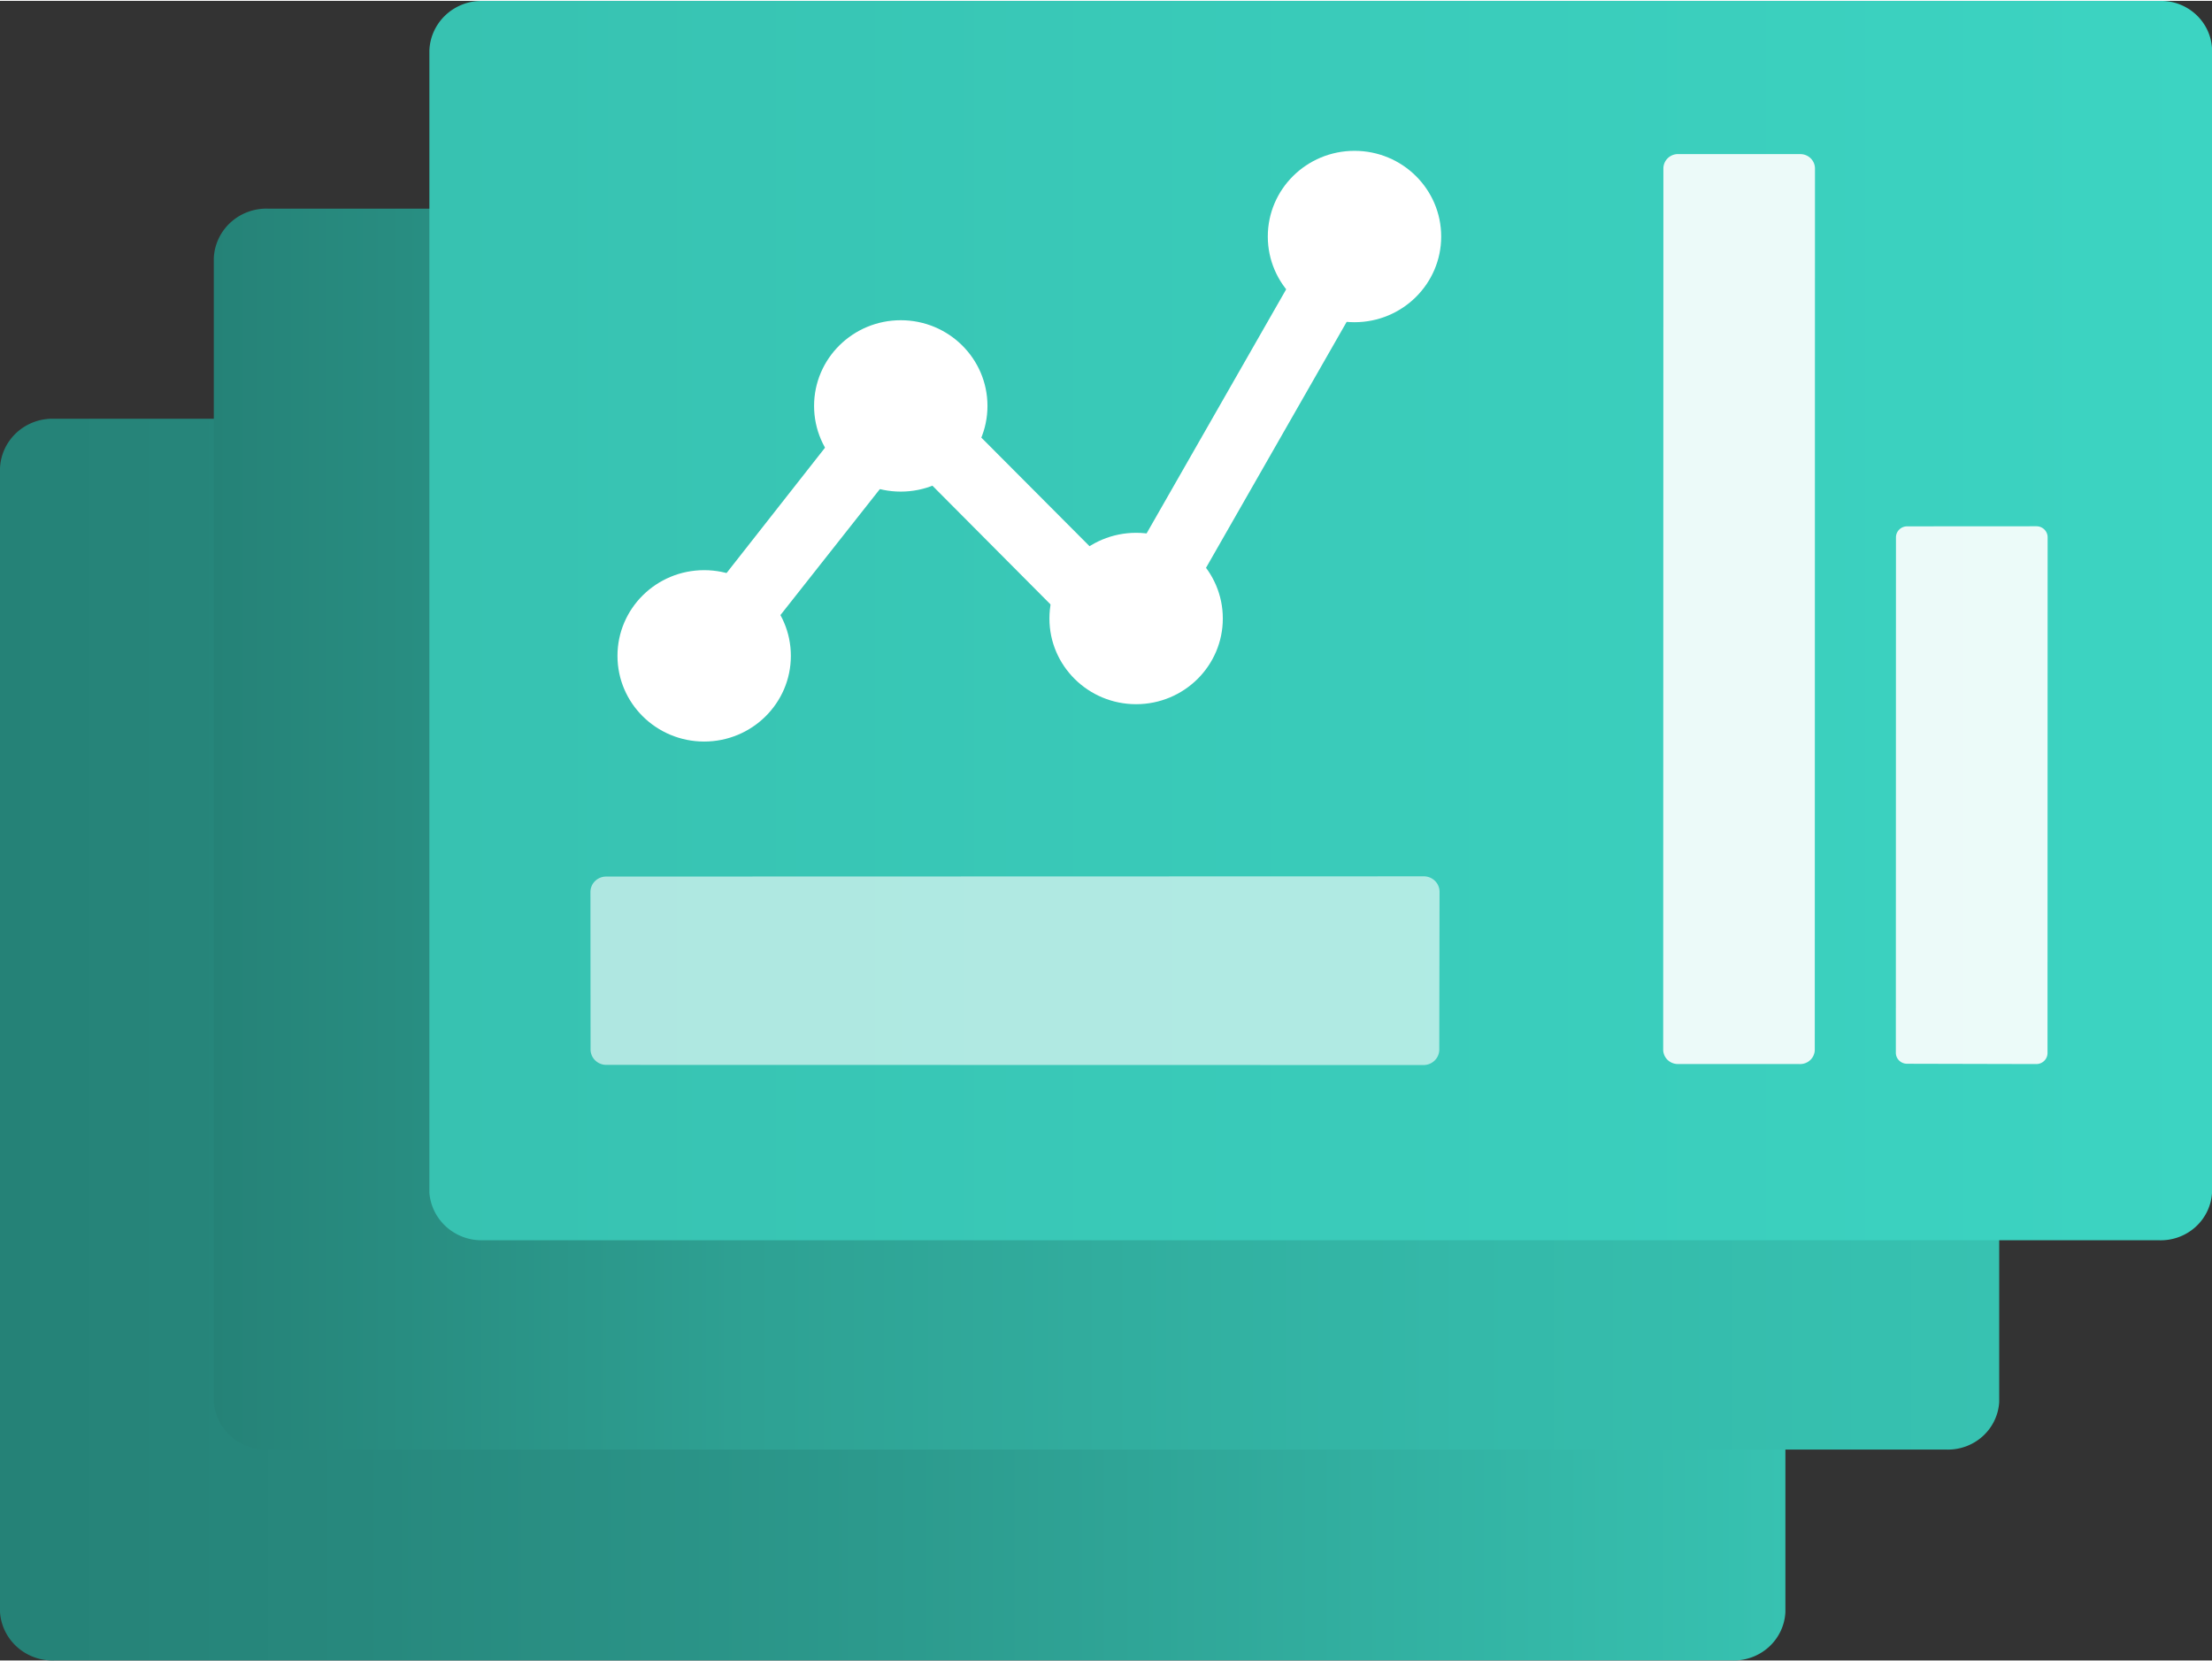 <?xml version="1.0" encoding="UTF-8" standalone="no"?>
<!-- Generated by Microsoft Visio, SVG Export Dashboard Hub.svg Page-1 -->

<svg
   xmlns:dc="http://purl.org/dc/elements/1.1/"
   xmlns:cc="http://creativecommons.org/ns#"
   xmlns:rdf="http://www.w3.org/1999/02/22-rdf-syntax-ns#"
   xmlns:svg="http://www.w3.org/2000/svg"
   xmlns="http://www.w3.org/2000/svg"
   xmlns:sodipodi="http://sodipodi.sourceforge.net/DTD/sodipodi-0.dtd"
   xmlns:inkscape="http://www.inkscape.org/namespaces/inkscape"
   width="0.787in"
   height="0.591in"
   viewBox="0 0 56.694 42.53"
   xml:space="preserve"
   class="st7"
   version="1.1"
   id="svg93"
   sodipodi:docname="Dashboard Hub.svg"
   style="font-size:12px;overflow:visible;color-interpolation-filters:sRGB;fill:none;fill-rule:evenodd;stroke-linecap:square;stroke-miterlimit:3"
   inkscape:version="0.92.5 (2060ec1f9f, 2020-04-08)"><rect x="0" y="0" width="56.694" height="42.53" fill="#333333" stroke="none"/><sodipodi:namedview
   pagecolor="#ffffff"
   bordercolor="#666666"
   borderopacity="1"
   objecttolerance="10"
   gridtolerance="10"
   guidetolerance="10"
   inkscape:pageopacity="0"
   inkscape:pageshadow="2"
   inkscape:window-width="640"
   inkscape:window-height="480"
   id="namedview95"
   showgrid="false"
   inkscape:zoom="1.6012801"
   inkscape:cx="37.795185"
   inkscape:cy="28.342367"
   inkscape:window-x="0"
   inkscape:window-y="0"
   inkscape:window-maximized="0"
   inkscape:current-layer="svg93" />
	<style
   type="text/css"
   id="style2">
	<![CDATA[
		.st1 {fill:url(#grad0-6);stroke:none;stroke-linecap:butt;stroke-width:34}
		.st2 {fill:url(#grad0-10);stroke:none;stroke-linecap:butt;stroke-width:34}
		.st3 {fill:url(#grad0-14);stroke:none;stroke-linecap:butt;stroke-width:34}
		.st4 {fill:#ffffff;fill-opacity:0.9;stroke:none;stroke-linecap:butt;stroke-width:34}
		.st5 {fill:#ffffff;fill-opacity:0.6;stroke:none;stroke-linecap:butt;stroke-width:34}
		.st6 {fill:#ffffff;stroke:none;stroke-linecap:butt;stroke-width:34}
		.st7 {fill:none;fill-rule:evenodd;font-size:12px;overflow:visible;stroke-linecap:square;stroke-miterlimit:3}
	]]>
	</style>

	<defs
   id="Patterns_And_Gradients">
		<linearGradient
   id="grad0-6"
   x1="0"
   y1="94.397"
   x2="38.16"
   y2="94.397"
   gradientTransform="scale(1.199,0.834)"
   gradientUnits="userSpaceOnUse">
			<stop
   offset="0"
   stop-color="#258277"
   stop-opacity="1"
   id="stop4" />
			<stop
   offset="0.2"
   stop-color="#27887d"
   stop-opacity="1"
   id="stop6" />
			<stop
   offset="0.5"
   stop-color="#2c9a8d"
   stop-opacity="1"
   id="stop8" />
			<stop
   offset="1"
   stop-color="#37c2b1"
   stop-opacity="1"
   id="stop10" />
		</linearGradient>
		<linearGradient
   id="grad0-10"
   x1="0"
   y1="94.45"
   x2="38.148"
   y2="94.45"
   gradientTransform="scale(1.2,0.834)"
   gradientUnits="userSpaceOnUse">
			<stop
   offset="0"
   stop-color="#258277"
   stop-opacity="1"
   id="stop13" />
			<stop
   offset="0.3"
   stop-color="#2ea193"
   stop-opacity="1"
   id="stop15" />
			<stop
   offset="0.7"
   stop-color="#34b9a9"
   stop-opacity="1"
   id="stop17" />
			<stop
   offset="1"
   stop-color="#37c2b1"
   stop-opacity="1"
   id="stop19" />
		</linearGradient>
		<linearGradient
   id="grad0-14"
   x1="0"
   y1="94.485"
   x2="38.095"
   y2="94.485"
   gradientTransform="scale(1.199,0.834)"
   gradientUnits="userSpaceOnUse">
			<stop
   offset="0"
   stop-color="#37c2b1"
   stop-opacity="1"
   id="stop22" />
			<stop
   offset="1"
   stop-color="#3cd4c2"
   stop-opacity="1"
   id="stop24" />
		</linearGradient>
	</defs>
	<g
   id="g91"
   transform="translate(-34,-33.995)">
		<title
   id="title28">Page-1</title>
		<g
   id="group6684-1"
   transform="translate(34,-34.016)">
			<title
   id="title30">Dashboard Hub</title>
			<g
   id="group6685-2">
				<title
   id="title32">Sheet.6685</title>
				<g
   id="shape6686-3">
					<title
   id="title34">Sheet.6686</title>
					<path
   d="m 44.39,78.72 h -43 A 1.346,1.322 -180 0 0 0,79.99 v 29.31 a 1.349,1.325 -180 0 0 1.4,1.24 h 42.99 a 1.324,1.301 -180 0 0 1.37,-1.24 V 79.94 a 1.32,1.298 -180 0 0 -1.37,-1.22 z"
   class="st1"
   id="path36"
   inkscape:connector-curvature="0"
   style="fill:url(#grad0-6);stroke:none;stroke-width:34;stroke-linecap:butt" />
				</g>
				<g
   id="shape6687-7"
   transform="translate(5.48,-5.404)">
					<title
   id="title39">Sheet.6687</title>
					<path
   d="M 44.39,78.74 H 1.4 A 1.349,1.325 -180 0 0 0,80.01 v 29.31 a 1.342,1.319 -180 0 0 1.4,1.22 h 42.99 a 1.317,1.294 -180 0 0 1.37,-1.22 V 79.96 a 1.317,1.294 -180 0 0 -1.37,-1.22 z"
   class="st2"
   id="path41"
   inkscape:connector-curvature="0"
   style="fill:url(#grad0-10);stroke:none;stroke-width:34;stroke-linecap:butt" />
				</g>
				<g
   id="shape6688-11"
   transform="translate(11.005,-10.768)">
					<title
   id="title44">Sheet.6688</title>
					<path
   d="M 44.32,78.78 H 1.39 A 1.342,1.319 -180 0 0 0,80.06 v 29.26 a 1.342,1.319 -180 0 0 1.39,1.22 h 42.93 a 1.317,1.294 -180 0 0 1.37,-1.22 V 80 a 1.314,1.291 -180 0 0 -1.37,-1.22 z"
   class="st3"
   id="path46"
   inkscape:connector-curvature="0"
   style="fill:url(#grad0-14);stroke:none;stroke-width:34;stroke-linecap:butt" />
				</g>
				<g
   id="shape6689-15"
   transform="translate(42.628,-15.283)">
					<title
   id="title49">Sheet.6689</title>
					<path
   d="m 0,110.17 a 0.375,0.369 -180 0 0 0.375,0.369 L 3.51,110.54 a 0.375,0.369 -180 0 0 0.375,-0.369 L 3.89,87.59 A 0.375,0.369 -180 0 0 3.515,87.221 L 0.38,87.22 a 0.375,0.369 -180 0 0 -0.375,0.369 z"
   class="st4"
   id="path51"
   inkscape:connector-curvature="0"
   style="fill:#ffffff;fill-opacity:0.9;stroke:none;stroke-width:34;stroke-linecap:butt" />
				</g>
				<g
   id="shape6690-17"
   transform="translate(15.136,-15.258)">
					<title
   id="title54">Sheet.6690</title>
					<path
   d="m 0,110.14 a 0.403,0.396 -180 0 0 0.403,0.396 L 21.35,110.54 a 0.403,0.396 -180 0 0 0.403,-0.396 L 21.76,106.1 a 0.403,0.396 -180 0 0 -0.403,-0.396 L 0.4,105.71 a 0.403,0.396 -180 0 0 -0.403,0.396 z"
   class="st5"
   id="path56"
   inkscape:connector-curvature="0"
   style="fill:#ffffff;fill-opacity:0.6;stroke:none;stroke-width:34;stroke-linecap:butt" />
				</g>
				<g
   id="shape6691-19"
   transform="translate(48.591,-15.283)">
					<title
   id="title59">Sheet.6691</title>
					<path
   d="m 0,110.25 a 0.287,0.282 -180 0 0 0.287,0.282 L 3.6,110.54 a 0.287,0.282 -180 0 0 0.287,-0.282 L 3.89,97.04 A 0.287,0.282 -180 0 0 3.603,96.758 L 0.29,96.76 a 0.287,0.282 -180 0 0 -0.287,0.282 z"
   class="st4"
   id="path61"
   inkscape:connector-curvature="0"
   style="fill:#ffffff;fill-opacity:0.9;stroke:none;stroke-width:34;stroke-linecap:butt" />
				</g>
				<g
   id="shape6692-21"
   transform="translate(17.125,-24.861)">
					<title
   id="title64">Sheet.6692</title>
					<path
   d="m 17.02,98.2 -5.41,9.46 -5.71,-5.73 -5.9,7.51 1.38,1.07 4.68,-5.93 5.93,5.96 6.56,-11.47 z"
   class="st6"
   id="path66"
   inkscape:connector-curvature="0"
   style="fill:#ffffff;stroke:none;stroke-width:34;stroke-linecap:butt" />
				</g>
				<g
   id="shape6693-23"
   transform="translate(20.865,-29.95)">
					<title
   id="title69">Sheet.6693</title>
					<ellipse
   cx="2.222"
   cy="108.341"
   rx="2.222"
   ry="2.196"
   class="st6"
   id="ellipse71"
   style="fill:#ffffff;stroke:none;stroke-width:34;stroke-linecap:butt" />
				</g>
				<g
   id="shape6694-25"
   transform="translate(26.897,-24.502)">
					<title
   id="title74">Sheet.6694</title>
					<ellipse
   cx="2.222"
   cy="108.341"
   rx="2.222"
   ry="2.196"
   class="st6"
   id="ellipse76"
   style="fill:#ffffff;stroke:none;stroke-width:34;stroke-linecap:butt" />
				</g>
				<g
   id="shape6695-27"
   transform="translate(32.494,-34.291)">
					<title
   id="title79">Sheet.6695</title>
					<ellipse
   cx="2.222"
   cy="108.341"
   rx="2.222"
   ry="2.196"
   class="st6"
   id="ellipse81"
   style="fill:#ffffff;stroke:none;stroke-width:34;stroke-linecap:butt" />
				</g>
				<g
   id="shape6696-29"
   transform="translate(15.826,-23.545)">
					<title
   id="title84">Sheet.6696</title>
					<ellipse
   cx="2.222"
   cy="108.341"
   rx="2.222"
   ry="2.196"
   class="st6"
   id="ellipse86"
   style="fill:#ffffff;stroke:none;stroke-width:34;stroke-linecap:butt" />
				</g>
			</g>
		</g>
	</g>
</svg>